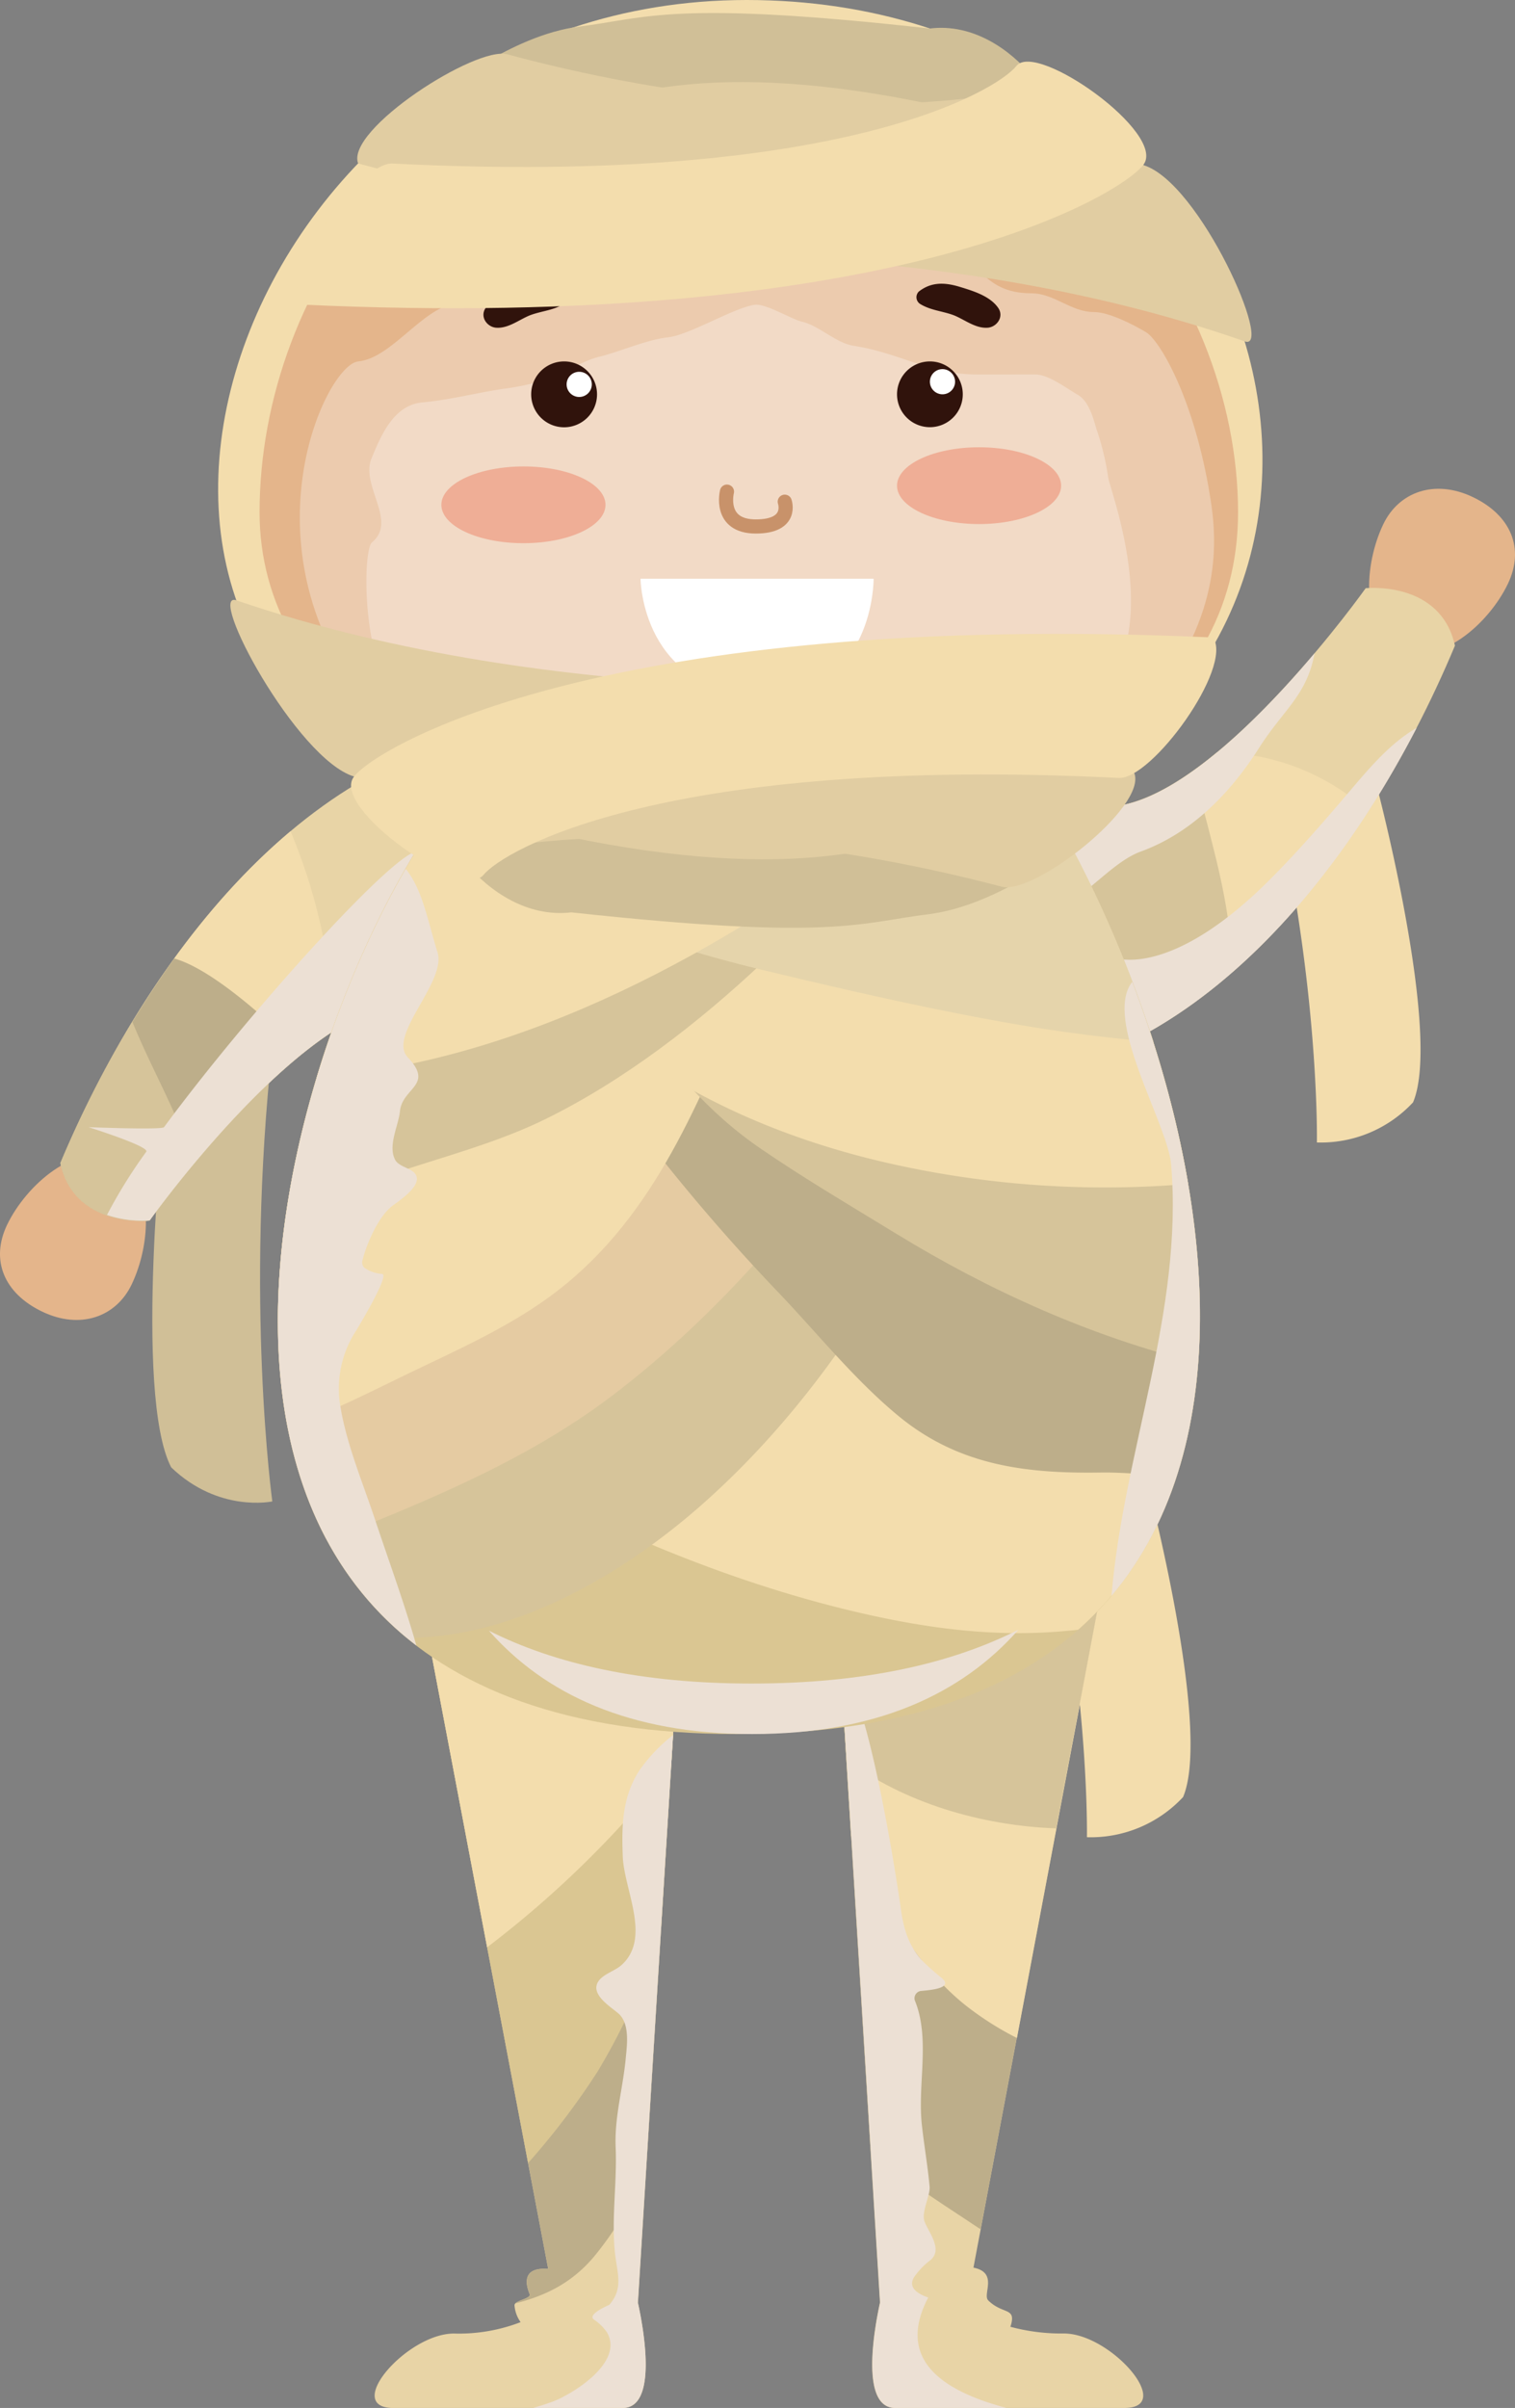 <svg xmlns="http://www.w3.org/2000/svg" viewBox="0 0 300.93 478.23"><rect x="0" y="0" width="300.93" height="478.23" fill="#808080" stroke="none"/><defs><style>.cls-1{isolation:isolate;}.cls-2{fill:#d0bf97;}.cls-3{fill:#f3ddad;}.cls-4{fill:#e4b58b;}.cls-5{fill:#e8d4a6;}.cls-6{fill:#d6c49a;}.cls-11,.cls-7{fill:#ece0d4;}.cls-10,.cls-14,.cls-16,.cls-7{mix-blend-mode:multiply;}.cls-8{fill:#bdae8a;}.cls-9{fill:#dac692;}.cls-12{fill:#e5cba2;}.cls-13{fill:#e5d4ab;}.cls-14{fill:#d7c4ba;}.cls-15,.cls-17{fill:#fff;}.cls-15{opacity:0.3;mix-blend-mode:soft-light;}.cls-16{fill:none;stroke:#c8926a;stroke-linecap:round;stroke-linejoin:round;stroke-width:2.81px;}.cls-18{fill:#ed8366;opacity:0.5;}.cls-19{fill:#30130c;}.cls-20{fill:#e1cda2;}</style></defs><title>player</title><g class="cls-1"><g id="Capa_1" data-name="Capa 1"><path class="cls-2" d="M54.09,298.19s-5.47-39.87,0-90.07c-6.62-.32-21.47,12.37-21.47,12.37S26.47,276.83,34,291.42C43.46,300.5,54.09,298.19,54.09,298.19Z"/><path class="cls-3" d="M261.58,226.9s.65-35.56-10.82-79.13c6.53-.94,22.81,8.72,22.81,8.72s12.87,48.89,7.11,62.44A25,25,0,0,1,261.58,226.9Z"/><path class="cls-3" d="M215.9,364.88s.65-35.58-10.82-79.14c6.53-.95,22.81,8.71,22.81,8.71s12.86,48.89,7.11,62.45A25.06,25.06,0,0,1,215.9,364.88Z"/><path class="cls-4" d="M299.53,115.92c3.34-7,.59-13.6-7-17.21s-14.69-1-17.76,5.4c-3.84,8-4.67,20.9,3.38,24.74C285.86,132.52,295.7,123.94,299.53,115.92Z"/><path class="cls-5" d="M289,128.23c-2.85-13-17.73-11.41-17.73-11.41s-27.66,39-48.36,43.08c-10.8,2.11-39.54,48.47-30.13,54.64C235.56,214.87,270.18,173.23,289,128.23Z"/><path class="cls-3" d="M241.72,149.43c-6.29,5.22-12.84,9.3-18.81,10.47-10.8,2.11-39.54,48.47-30.13,54.64,31.94.25,59.34-22.92,79-53.4A45,45,0,0,0,241.72,149.43Z"/><path class="cls-6" d="M239.8,163.63c-.89-3.44-1.85-7-2.94-10.45-4.74,3.36-9.51,5.85-14,6.72-10.8,2.11-39.54,48.47-30.13,54.64,19.15.16,36.66-8.13,51.85-21.34C244.88,183.23,242.17,172.84,239.8,163.63Z"/><path class="cls-7" d="M267.31,158.06c-4.77,5.6-9.62,11.14-14.82,16.38-20.21,20.35-31.24,15.72-31.24,15.72a28.74,28.74,0,0,0,.65,18c24.57-11.19,45.07-35.73,59.49-63.59C275.82,147.75,271.33,153.34,267.31,158.06Z"/><path class="cls-7" d="M204.59,181.06a1.38,1.38,0,0,1,.41,0c8.09,1.18,14.34-9.3,21.6-11.94,10.1-3.69,17.76-11.55,23.51-20.61,4.82-7.58,9.49-10.41,11-18.76-9.94,11.77-25.41,27.66-38.22,30.17-4.66.92-12.65,10.07-19.49,20.67C203.82,180.71,204.21,180.89,204.59,181.06Z"/><path class="cls-5" d="M126.72,457.3,136,307.19H81.66l27.23,143.43c-.53,0-6-.76-3.69,5,.38.93-3.09,1.25-3,2.25a6.58,6.58,0,0,0,1.21,3.32,34.13,34.13,0,0,1-13.25,2.26c-9.32,0-22.19,14.79-12,14.79H123.7c7,0,4.15-15.77,3-20.93Z"/><path class="cls-8" d="M105.2,455.61c.33.8-2.14,1.15-2.82,1.85,5.83-1.49,11.06-3.92,15.56-9.22a66.6,66.6,0,0,0,10.43-17.63L136,307.19H81.66l27.23,143.43C108.36,450.66,102.89,449.86,105.2,455.61Z"/><path class="cls-9" d="M118.75,411.34a129.27,129.27,0,0,0,12.54-28L136,307.19H81.66l23.24,122.4A148,148,0,0,0,118.75,411.34Z"/><path class="cls-3" d="M133.31,350.87,136,307.19H81.66l15.1,79.55A203.35,203.35,0,0,0,133.31,350.87Z"/><g class="cls-10"><path class="cls-11" d="M133.7,344.58a32.68,32.68,0,0,0-6.81,7.2c-3.31,5.3-3.41,10.78-3.19,16.87.24,6.7,5.75,16.25-.26,21.63-1.28,1.13-3.35,1.69-4.42,3-2.16,2.71,2.43,5.34,3.89,6.67,2.24,2.07,1.62,6.28,1.38,8.87-.56,6-2.26,11.62-2,17.68.29,6.82-.85,14.12-.15,20.84.42,4.05,1.77,7.09-1.09,10.38,0,.06-4.5,1.87-3.09,2.95a9.49,9.49,0,0,1,2.61,2.56c3.46,5.92-6.86,12.32-11,13.82-1.21.44-2.42.82-3.63,1.16H123.7c7,0,4.15-15.77,3-20.93Z"/></g><path class="cls-5" d="M211.34,463.44a38.9,38.9,0,0,1-10.64-1.33c1.3-4-1.48-2.33-4.41-5.25-1.18-1.19,2.07-5.5-2.93-6.5l27-143.17H165.5l9.29,150.11h0c-1.13,5.16-4,20.93,3,20.93h45.56C233.52,478.23,220.67,463.44,211.34,463.44Z"/><path class="cls-8" d="M191.7,440.71l3.09,2.05,25.56-135.57H165.5L172.91,427C179,432.5,186.29,437.13,191.7,440.71Z"/><path class="cls-3" d="M191.86,398.32A61.27,61.27,0,0,0,202,404.76l18.4-97.57H165.5l3.55,57.38C174.54,377,181.58,390.16,191.86,398.32Z"/><path class="cls-6" d="M209.8,363.12l10.55-55.93H165.5l2.61,42.24C179.42,358,195,362.61,209.8,363.12Z"/><g class="cls-10"><path class="cls-11" d="M184.38,456.29c-1.93-.65-4.09-1.87-2.84-4a14.94,14.94,0,0,1,3.35-3.48c2.33-2.09-.26-5.21-1.23-7.55-.72-1.76,1.1-5.23,1-6.9-.37-4.12-1.09-8.18-1.54-12.29-.91-8.11,1.72-17.16-1.41-24.79a1.47,1.47,0,0,1,1.05-1.84c1.05-.16,6.88-.36,4.34-2.57a46.83,46.83,0,0,1-3.93-3.49c-2.78-3.05-3.72-6.48-4.27-10.52-.72-5.28-6.6-43.36-11.82-46.72l7.75,125.15c-1.13,5.16-4,20.93,3,20.93h22.05C187.5,474.91,177.82,468.81,184.38,456.29Z"/></g><path class="cls-3" d="M206.44,160.49c-29.45,38.38-21.09,24.31-58,24.32s-31.87,10-61.7-27.39C3.49,127.16,48.74,0,148.3,0,248.57,0,289,116.76,206.44,160.49Z"/><path class="cls-4" d="M1.41,243.25c-3.35,7-.62,13.59,6.94,17.23s14.69,1.09,17.79-5.36c3.84-8,4.71-20.88-3.33-24.75C15.14,226.68,5.27,235.24,1.41,243.25Z"/><path class="cls-5" d="M12,231C14.8,244,29.68,242.42,29.68,242.42s27.76-38.95,48.48-42.95c10.8-2.09,39.67-48.37,30.28-54.56C65.66,144.46,30.93,186,12,231Z"/><path class="cls-3" d="M57.71,165.09C38.38,181.34,22.68,205.6,12,231,14.8,244,29.68,242.42,29.68,242.42s18.59-26.07,36.7-37.74A112.1,112.1,0,0,0,57.71,165.09Z"/><path class="cls-8" d="M54.81,204.28c-2.81-2.54-13-11.93-20.21-13.92A206.45,206.45,0,0,0,12,231C14.8,244,29.68,242.42,29.68,242.42S44.21,222,60.08,209.26C58.06,207.21,56.15,205.47,54.81,204.28Z"/><path class="cls-6" d="M26.28,202.9A215.76,215.76,0,0,0,12,231C14.8,244,29.68,242.42,29.68,242.42s3.45-4.83,8.8-11.26C35.51,221.4,30.09,212.32,26.28,202.9Z"/><path class="cls-7" d="M82.58,169.14c-5.46,1.31-33.22,32-50,54.72-.42.57-15,0-15,0s12.2,3.83,11.47,4.88a100.53,100.53,0,0,0-7.8,12.56,21.71,21.71,0,0,0,8.49,1.08s27.76-38.95,48.48-42.95c3.63-.7,9.32-6.42,14.9-13.92C89.79,187.53,86.75,168.13,82.58,169.14Z"/><path class="cls-9" d="M146.26,344.39c-135.74,0-89.36-148.55-53.11-190,18.84-21.51,40.69-24.51,63.58-24.51,16.52,0,31.77,1.14,45.3,20.6C240.94,206.48,278.07,344.39,146.26,344.39Z"/><path class="cls-3" d="M99.28,292.33c23,12.31,47.55,22.63,73.14,28.35,12.94,2.88,25.63,4.45,38.9,3.27,1-.08,1.89-.17,2.83-.27,46-40.63,17.48-130.59-12.12-173.16-13.53-19.46-28.78-20.6-45.3-20.6-22.89,0-44.74,3-63.58,24.51C75.32,174.79,55.06,221.09,55.2,262.86A254.36,254.36,0,0,0,99.28,292.33Z"/><path class="cls-6" d="M80.78,325.28c22,0,43.92-13.19,59.7-27.4,16.4-14.76,29.47-32.71,40-52,13.37-24.58,23.18-50.67,32.68-76.91A179.47,179.47,0,0,0,202,150.52c-13.53-19.46-28.78-20.6-45.3-20.6-22.89,0-44.74,3-63.58,24.51C64.93,186.67,30.59,283.82,80.78,325.28Z"/><path class="cls-12" d="M121.71,277.1c20.4-15.52,37.55-35.41,51.94-56.5a456,456,0,0,0,34.41-60.72c-2-3.31-4-6.46-6-9.36-13.53-19.46-28.78-20.6-45.3-20.6-22.89,0-44.74,3-63.58,24.51C68.7,182.36,39.65,259,65,306,84.8,298.12,104.77,290,121.71,277.1Z"/><path class="cls-8" d="M90.51,162.36c7.65,23.34,21.83,43.06,36.66,62.31a388.77,388.77,0,0,0,27.23,31.79c7.9,8.24,15.34,17.6,24.19,24.86,11.87,9.73,25.17,11.37,40.1,11.13,4.54-.07,9.81.51,15.05.69C248.37,248,225.53,184.32,202,150.52c-13.53-19.46-28.78-20.6-45.3-20.6-22.89,0-44.74,3-63.58,24.51-1.21,1.39-2.44,2.91-3.68,4.54C89.81,160.1,90.14,161.23,90.51,162.36Z"/><path class="cls-3" d="M81.06,272.81c9.48-4.58,19.23-8.87,27.81-15.06,20.33-14.69,29.15-37.19,38.77-59.44,9.39-21.75,13.88-44.94,17.79-68.18-2.86-.16-5.75-.21-8.7-.21-22.89,0-44.74,3-63.58,24.51-20.84,23.81-45,83-36,129.06C65.35,280.64,73.16,276.63,81.06,272.81Z"/><path class="cls-6" d="M125.5,200.31c6.94,11.07,15,20.62,25.87,28,8.63,5.9,17.68,11.22,26.6,16.68,18.58,11.38,38.81,20.49,60,25.71,3.19-42-16.15-91.71-36-120.2-13.53-19.46-28.78-20.6-45.3-20.6-19.82,0-38.85,2.27-55.82,16.83C108.39,164.92,115,183.65,125.5,200.31Z"/><path class="cls-3" d="M121.56,205.91c15.61,12.35,34.4,20.28,53.71,24.82a194.06,194.06,0,0,0,60.74,4.4c-5.45-32-19.58-63.91-34-84.61-13.53-19.46-28.78-20.6-45.3-20.6-22.89,0-44.74,3-63.58,24.51a98.39,98.39,0,0,0-8.31,11.14C96.26,179.66,107.25,194.58,121.56,205.91Z"/><path class="cls-6" d="M83.09,231.45c8.41-2.67,17-5.18,25-9.07,15.77-7.7,30.65-19.22,43.39-31.21,11.93-11.26,18.51-24.73,26.46-38.78,3.08-5.44,6.18-10.86,9.13-16.37-9.5-5.59-19.64-6.1-30.33-6.1-22.89,0-44.74,3-63.58,24.51-14.38,16.42-30.33,49.69-35.9,83.86C66.34,237.81,74.44,234.19,83.09,231.45Z"/><path class="cls-13" d="M104.47,175.53a1.35,1.35,0,0,1,1.27.09l.36.2a13.24,13.24,0,0,0,1.88.1,1.38,1.38,0,0,1,1.41,1.7c13.44,7.19,28.16,11.68,43,15.24,16.21,3.88,32.65,7.65,49.07,10.51q13.78,2.38,27.66,3.55c-6.94-21.76-16.91-41.85-27-56.4-13.53-19.46-28.78-20.6-45.3-20.6-22.89,0-44.74,3-63.58,24.51a97.51,97.51,0,0,0-7.67,10.17C91.36,169.12,98.27,174.13,104.47,175.53Z"/><path class="cls-3" d="M176.7,163.86c7.51-5.7,14.75-11.71,21.83-17.88-12.65-15.07-26.69-16.06-41.8-16.06-22.89,0-44.74,3-63.58,24.51C82.23,166.91,70.4,189.09,62.89,214,104.37,210.82,144.29,188.45,176.7,163.86Z"/><path class="cls-7" d="M74.54,301.93c-2.39-7.22-5.66-14.95-6.91-22.48a21,21,0,0,1,3.17-15.27c.58-1,6.59-10.92,5.12-11.17a6.91,6.91,0,0,1-3.57-1.25A1.48,1.48,0,0,1,72,250.3c.81-3.28,3.14-8.61,5.83-10.73,1.28-1,7.89-5.12,3.48-7.34-.84-.43-2.27-.92-2.78-1.81-1.56-2.82.6-6.78.91-9.7C79.9,216,86.3,215.56,81,210c-4.1-4.36,7.76-15,5.9-20.88-2-6.46-3-12.49-6.31-16.55C56.3,214.68,37.44,292.14,82.7,326.8,80.32,318.4,77.3,310.23,74.54,301.93Z"/><path class="cls-7" d="M224.9,195c-5.88,7.5,7.06,28.17,7.73,36.29,2.44,29.25-9.46,56.95-11.85,85.67C246.5,286.43,240.52,236.11,224.9,195Z"/><path class="cls-14" d="M125,172.22a122.3,122.3,0,0,0,43.62,3.35c14.17-1.57,25.92-8.06,33.16-20.61l.09-.16c-13.32-18.28-28.26-19.41-44.41-19.41-22.05,0-46-.37-64.34,19C102.27,160.34,114.52,169.37,125,172.22Z"/><path class="cls-7" d="M149.29,334.36c-21.86,0-39-3.86-52.18-10.5,11.13,12.63,27.94,20.53,52.29,20.53,24.6,0,41.63-7.94,52.91-20.73C188.9,330.44,171.5,334.36,149.29,334.36Z"/><path class="cls-4" d="M245.92,101.76c0,39-37.74,63-97.17,63-60.4,0-97.19-27-97.19-63,0-44.71,33.62-94.71,96.84-94.71C208.78,7.05,245.92,57.05,245.92,101.76Z"/><path class="cls-15" d="M72.32,139.31c15.86,20.5,47.76,21.52,56.48,22.49,25.5,2.86,41.93,1.74,75-9.25,6.95-2.31,25.56-13.25,29.48-19.41C244,116.22,241,102.47,240,96.46c-3.3-18.24-9.77-28.94-12.37-30.49s-7.37-4-10.38-4c-4.52,0-7.86-3.72-12.35-3.72-10.63,0-9.68-7.83-20.15-9.49-4.05-.65-13.6-7.76-17.59-8.75-2.32-.57-8.25-6.49-10-2.5-2,4.47-17.79,8.2-22.73,8.75s-9.29,5.27-14.12,6.49c-3.66.92-10.61,1.53-14.17,2.76S94,59.7,90.34,60.29c-6.52,1-12.6,10.84-19.18,11.49C64.74,72.41,48,107.88,72.32,139.31Z"/><path class="cls-15" d="M80.53,140.48C99,153,122.08,158.54,129.67,159.36c22.18,2.39,36.48,1.46,65.22-7.75,6.05-2,22.24-11.14,25.66-16.3,9.37-14.2-.23-38.37-.44-40.59a53.63,53.63,0,0,0-2.33-9.55c-.69-2.31-1.5-5.51-3.76-6.8s-5.76-4-8.39-4H194c-9.25,0-15.34-4.3-24.43-5.69-3.53-.54-6.84-4-10.31-4.8-2-.47-7.21-3.65-9.34-3.35-4.2.6-12.95,6-17.25,6.47s-9.57,2.88-13.78,3.89c-3.18.78-7.33,3.46-10.42,4.5a49.47,49.47,0,0,1-8.63,1.85c-5.67.88-10.33,2.15-16,2.69s-8.16,6.59-10,11c-2.36,5.51,5.18,12.48.08,16.76C71.88,109.22,71.76,134.57,80.53,140.48Z"/><path class="cls-16" d="M155.88,99.64s1.74,4.92-5.75,4.92-5.73-6.92-5.73-6.92"/><path class="cls-17" d="M173.53,114.94s.19,23.22-21.91,23c-24.21-.22-24.39-23-24.39-23Z"/><path class="cls-18" d="M210.77,96.46c0,4.2-7.29,7.62-16.29,7.62s-16.3-3.42-16.3-7.62,7.3-7.63,16.3-7.63S210.77,92.25,210.77,96.46Z"/><path class="cls-18" d="M120.27,100.26c0,4.21-7.29,7.62-16.3,7.62s-16.3-3.41-16.3-7.62S95,92.64,104,92.64,120.27,96.06,120.27,100.26Z"/><path class="cls-19" d="M191.24,78.31a6.53,6.53,0,1,1-6.53-6.53A6.53,6.53,0,0,1,191.24,78.31Z"/><path class="cls-19" d="M118.59,78.31a6.54,6.54,0,1,1-6.53-6.53A6.53,6.53,0,0,1,118.59,78.31Z"/><path class="cls-17" d="M117.55,76.34a2.5,2.5,0,1,1-2.5-2.5A2.5,2.5,0,0,1,117.55,76.34Z"/><path class="cls-17" d="M189.71,75.81a2.5,2.5,0,1,1-2.49-2.5A2.51,2.51,0,0,1,189.71,75.81Z"/><path class="cls-19" d="M198.33,61.23c-1.61-2.42-5-3.44-7.69-4.26-3-.91-5.66-1-8.14.94a1.59,1.59,0,0,0,.32,2.49c2,1.2,4.1,1.34,6.3,2.09s4.46,2.75,7,2.6C197.93,65,199.46,63,198.33,61.23Z"/><path class="cls-19" d="M96.42,61.23c1.61-2.42,5-3.44,7.68-4.26,3-.91,5.66-1,8.15.94a1.6,1.6,0,0,1-.32,2.49c-2,1.2-4.11,1.34-6.31,2.09s-4.46,2.75-7,2.6C96.81,65,95.28,63,96.42,61.23Z"/><path class="cls-2" d="M87.67,18.44s53.61.9,120.26,7.54c6.4.78-6-22.42-23.22-20.32-51-5.66-56.09-2.09-69.66-.38S87.67,18.44,87.67,18.44Z"/><path class="cls-20" d="M205.56,17.3S165.5,28.16,100.8,10.8C94.61,9,68.57,25.79,71.14,32.47c114,30.66,153.13-1.76,153.13-1.76Z"/><path class="cls-20" d="M114.71,51.08S184,45.64,247.21,67.79c6,2.26-8.86-31.63-20.11-35-111.37-39.07-130,3.55-130,3.55Z"/><path class="cls-3" d="M201.9,13.09c-4,5-35.45,23.89-123.91,19.39-6.43-.44-22.38,22-18.43,28C177.45,66,222.31,38.93,227.1,32.75S205.89,8.09,201.9,13.09Z"/><path class="cls-2" d="M212.32,168.46s-54.6-.89-122.48-7.5c-6.52-.77,6.15,22.32,23.65,20.24,52,5.64,57.12,2.08,70.94.37S212.32,168.46,212.32,168.46Z"/><path class="cls-20" d="M92.25,169.6s40.81-10.8,106.7,6.49c6.31,1.8,29-15.93,26.35-22.58C109.23,123,73.21,156.25,73.21,156.25Z"/><path class="cls-20" d="M184.79,136S111.33,141.29,47,119.24c-6.15-2.25,11.91,31.59,23.38,35,113.41,38.91,132.43-3.53,132.43-3.53Z"/><path class="cls-3" d="M96,173.8c4.07-5,36.1-23.78,126.19-19.3,6.55.43,22.79-21.94,18.77-27.89C120.89,121.16,75.2,148.07,70.33,154.22S91.91,178.78,96,173.8Z"/></g></g></svg>